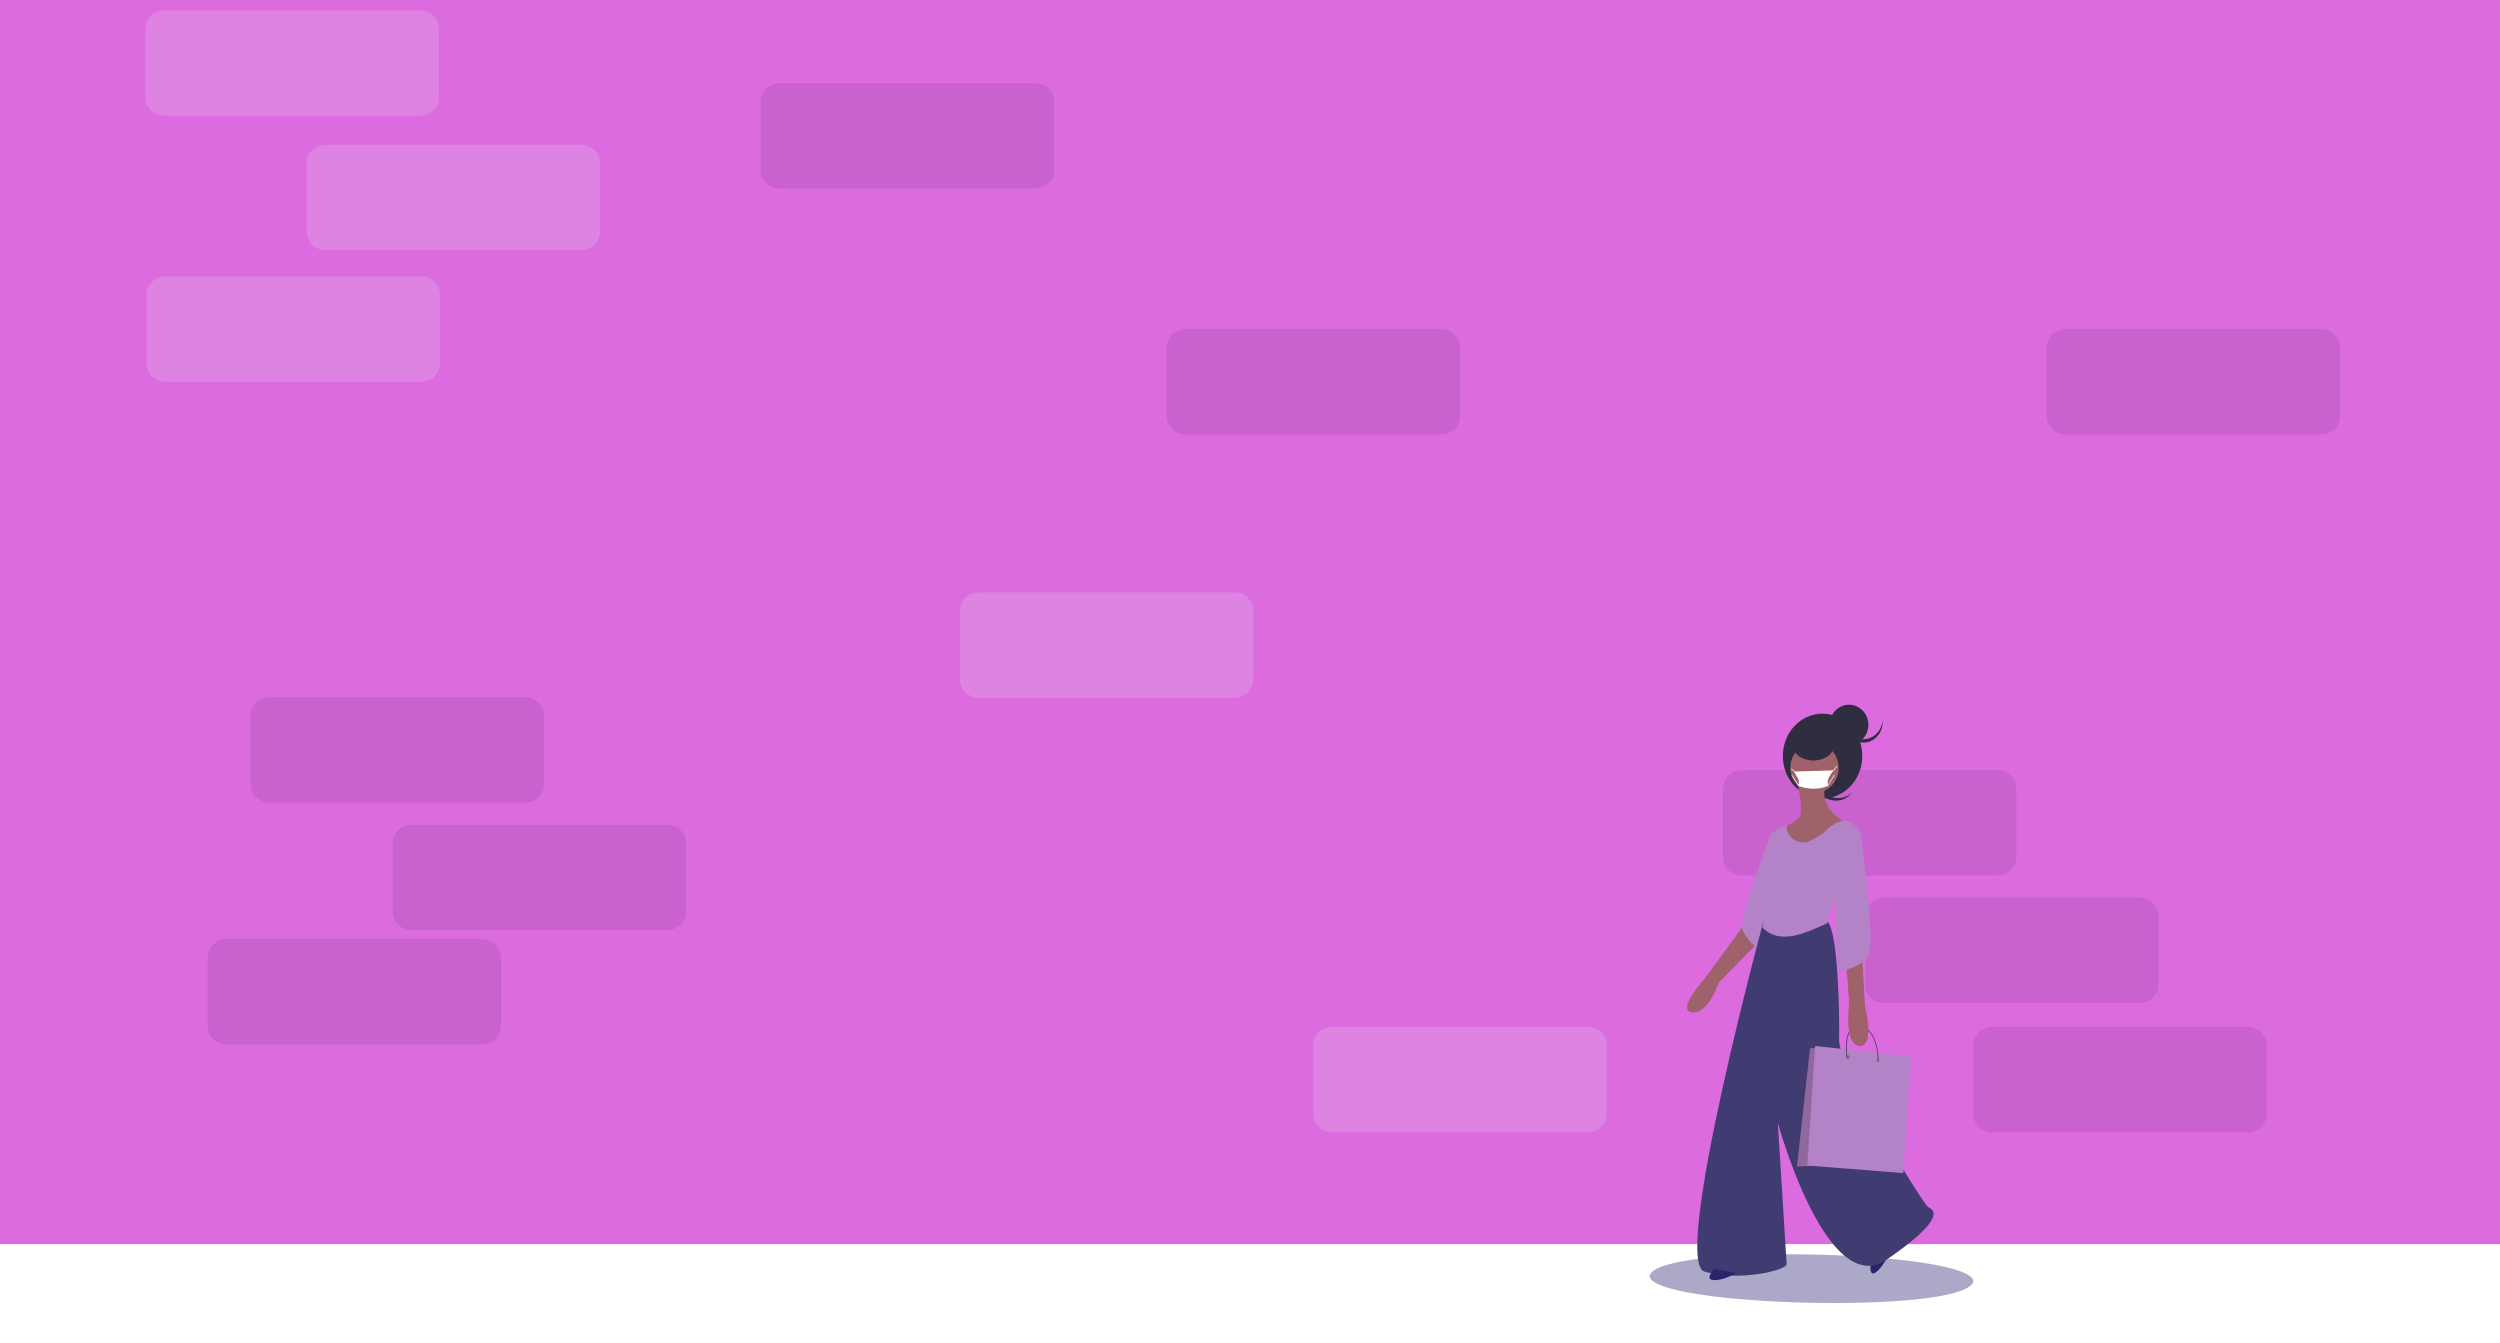 <svg width="635" height="341" viewBox="0 0 635 341" fill="none" xmlns="http://www.w3.org/2000/svg">
<rect width="635" height="341" fill="white"/>
<rect width="635" height="316" fill="#DC6BE0"/>
<path opacity="0.2" d="M106.651 2.641H41.775C39.115 2.641 36.96 4.705 36.96 7.251V24.782C36.96 27.328 39.115 29.392 41.775 29.392H106.651C109.311 29.392 111.466 27.328 111.466 24.782V7.251C111.466 4.705 109.311 2.641 106.651 2.641Z" fill="#EFE4F4"/>
<path opacity="0.2" d="M147.585 36.783H82.708C80.049 36.783 77.893 38.847 77.893 41.393V58.924C77.893 61.47 80.049 63.534 82.708 63.534H147.585C150.244 63.534 152.4 61.47 152.4 58.924V41.393C152.4 38.847 150.244 36.783 147.585 36.783Z" fill="#EFE4F4"/>
<path opacity="0.1" d="M262.926 21.125H198.049C195.39 21.125 193.234 23.189 193.234 25.735V43.266C193.234 45.812 195.39 47.877 198.049 47.877H262.926C265.585 47.877 267.74 45.812 267.74 43.266V25.735C267.74 23.189 265.585 21.125 262.926 21.125Z" fill="#1E0728"/>
<path opacity="0.1" d="M589.545 83.598H524.668C522.009 83.598 519.853 85.662 519.853 88.208V105.739C519.853 108.285 522.009 110.349 524.668 110.349H589.545C592.204 110.349 594.36 108.285 594.36 105.739V88.208C594.36 85.662 592.204 83.598 589.545 83.598Z" fill="#1E0728"/>
<path opacity="0.2" d="M106.945 70.222H42.068C39.409 70.222 37.253 72.286 37.253 74.832V92.363C37.253 94.909 39.409 96.974 42.068 96.974H106.945C109.604 96.974 111.76 94.909 111.76 92.363V74.832C111.76 72.286 109.604 70.222 106.945 70.222Z" fill="#EFE4F4"/>
<path opacity="0.1" d="M133.37 177.102H68.493C65.834 177.102 63.678 179.166 63.678 181.712V199.243C63.678 201.789 65.834 203.853 68.493 203.853H133.37C136.029 203.853 138.185 201.789 138.185 199.243V181.712C138.185 179.166 136.029 177.102 133.37 177.102Z" fill="#1E0728"/>
<path opacity="0.1" d="M169.447 209.493H104.57C101.911 209.493 99.755 211.557 99.755 214.103V231.634C99.755 234.18 101.911 236.244 104.57 236.244H169.447C172.106 236.244 174.262 234.18 174.262 231.634V214.103C174.262 211.557 172.106 209.493 169.447 209.493Z" fill="#1E0728"/>
<path opacity="0.1" d="M122.428 238.541H57.551C54.892 238.541 52.736 240.605 52.736 243.151V260.682C52.736 263.228 54.892 265.292 57.551 265.292H122.428C125.087 265.292 127.243 263.228 127.243 260.682V243.151C127.243 240.605 125.087 238.541 122.428 238.541Z" fill="#1E0728"/>
<path opacity="0.1" d="M507.354 195.619H442.477C439.818 195.619 437.662 197.683 437.662 200.229V217.76C437.662 220.306 439.818 222.37 442.477 222.37H507.354C510.013 222.37 512.169 220.306 512.169 217.76V200.229C512.169 197.683 510.013 195.619 507.354 195.619Z" fill="#1E0728"/>
<path opacity="0.1" d="M366.025 83.598H301.148C298.489 83.598 296.333 85.662 296.333 88.208V105.739C296.333 108.285 298.489 110.349 301.148 110.349H366.025C368.684 110.349 370.84 108.285 370.84 105.739V88.208C370.84 85.662 368.684 83.598 366.025 83.598Z" fill="#1E0728"/>
<path opacity="0.1" d="M543.431 228.01H478.554C475.895 228.01 473.739 230.074 473.739 232.62V250.151C473.739 252.698 475.895 254.762 478.554 254.762H543.431C546.09 254.762 548.246 252.698 548.246 250.151V232.62C548.246 230.074 546.09 228.01 543.431 228.01Z" fill="#1E0728"/>
<path opacity="0.1" d="M570.918 260.825H506.042C503.382 260.825 501.227 262.889 501.227 265.436V282.967C501.227 285.513 503.382 287.577 506.042 287.577H570.918C573.578 287.577 575.733 285.513 575.733 282.967V265.436C575.733 262.889 573.578 260.825 570.918 260.825Z" fill="#1E0728"/>
<path opacity="0.2" d="M313.532 150.476H248.655C245.996 150.476 243.84 152.54 243.84 155.086V172.617C243.84 175.163 245.996 177.227 248.655 177.227H313.532C316.191 177.227 318.347 175.163 318.347 172.617V155.086C318.347 152.54 316.191 150.476 313.532 150.476Z" fill="#EFE4F4"/>
<path opacity="0.2" d="M403.278 260.825H338.402C335.742 260.825 333.587 262.889 333.587 265.436V282.967C333.587 285.513 335.742 287.577 338.402 287.577H403.278C405.938 287.577 408.093 285.513 408.093 282.967V265.436C408.093 262.889 405.938 260.825 403.278 260.825Z" fill="#EFE4F4"/>
<path d="M501.23 325.516C498.987 334.026 418.822 331.832 419 324.036C421.243 315.527 501.408 317.72 501.23 325.516Z" fill="#585591" fill-opacity="0.5"/>
<path d="M445.695 229.418L443.925 233.658L433.071 248.435C433.071 248.435 425.638 256.672 429.768 257.156C433.897 257.641 436.61 249.525 436.61 249.525L449.352 236.565L450.768 230.63L445.695 229.418Z" fill="#9F616A"/>
<path d="M451.285 211.857L449.562 212.349C449.562 212.349 441.822 233.303 442.536 235.848C443.249 238.393 446.46 241.544 447.887 241.302C449.313 241.059 451.285 211.857 451.285 211.857Z" fill="#B482C6"/>
<path d="M475.197 320.667C475.197 320.667 474.506 324.685 476.583 323.077C478.66 321.469 479.743 318.358 479.743 318.358L475.197 320.667Z" fill="#28256D"/>
<path d="M448.381 232.251C448.381 232.251 424.436 320.396 432.929 322.982C441.421 325.567 453.925 322.736 453.807 321.012C453.689 319.288 451.566 285.187 451.566 285.187C451.566 285.187 463.951 330.491 479.285 319.904C494.619 309.317 491.199 307.347 489.783 306.608C488.368 305.87 467.018 270.784 467.136 264.259C467.254 257.734 466.9 237.298 464.305 234.22L448.381 232.251Z" fill="#403C71"/>
<path d="M463.404 201.361C462.438 200.479 461.836 199.264 461.717 197.955C461.597 196.646 461.969 195.34 462.759 194.295C462.654 194.394 462.552 194.497 462.454 194.606C461.532 195.637 461.053 196.996 461.123 198.384C461.193 199.771 461.805 201.074 462.826 202.006C463.846 202.938 465.192 203.422 466.566 203.353C467.94 203.283 469.231 202.666 470.154 201.636C470.252 201.527 470.343 201.414 470.43 201.299C469.48 202.197 468.23 202.702 466.929 202.713C465.627 202.725 464.369 202.242 463.404 201.361V201.361Z" fill="#2F2E41"/>
<path d="M462.928 202.793C468.5 202.793 473.017 197.974 473.017 192.029C473.017 186.085 468.5 181.266 462.928 181.266C457.355 181.266 452.838 186.085 452.838 192.029C452.838 197.974 457.355 202.793 462.928 202.793Z" fill="#2F2E41"/>
<path d="M435.455 322.324C435.455 322.324 432.654 325.156 435.455 325.156C438.257 325.156 440.937 323.309 440.937 323.309L435.455 322.324Z" fill="#28256D"/>
<path d="M456.521 198.803C456.521 198.803 458.303 206.276 456.996 207.723C455.689 209.169 452.838 210.254 452.838 210.254L453.313 223.753C453.313 223.753 458.779 221.825 459.016 221.584C459.254 221.343 464.125 213.508 464.125 213.508L468.878 208.928C468.878 208.928 461.63 205.432 463.769 199.406C465.907 193.379 456.521 198.803 456.521 198.803Z" fill="#9F616A"/>
<path d="M466.937 196.051C467.479 192.58 465.21 189.311 461.869 188.748C458.527 188.185 455.378 190.541 454.836 194.011C454.294 197.482 456.563 200.751 459.905 201.314C463.246 201.877 466.395 199.521 466.937 196.051Z" fill="#9F616A"/>
<path d="M464.111 234.511C464.111 234.511 466.791 225.215 468.072 223.992C469.354 222.769 472.5 211.271 472.5 211.271C472.5 211.271 470.519 208.458 468.888 208.458C467.257 208.458 465.742 209.07 463.878 210.904C463 211.768 461.399 212.719 459.951 213.483C459.437 213.759 458.875 213.924 458.3 213.97C457.724 214.015 457.146 213.94 456.598 213.748C456.05 213.556 455.545 213.252 455.11 212.852C454.676 212.453 454.322 211.967 454.069 211.422C453.779 210.776 453.684 210.157 453.975 209.681C453.975 209.681 449.664 210.904 449.431 212.617C449.198 214.329 449.431 217.876 449.082 218.61C448.732 219.344 447.684 220.445 448.15 225.093C448.616 229.741 447.664 235.618 447.664 235.618C452.016 239.978 458.045 237.287 464.111 234.511Z" fill="#B482C6"/>
<path d="M460.599 193.163C463.457 193.163 465.773 191.514 465.773 189.48C465.773 187.447 463.457 185.798 460.599 185.798C457.741 185.798 455.425 187.447 455.425 189.48C455.425 191.514 457.741 193.163 460.599 193.163Z" fill="#2F2E41"/>
<path d="M469.654 189.197C472.368 189.197 474.569 186.914 474.569 184.098C474.569 181.283 472.368 179 469.654 179C466.939 179 464.738 181.283 464.738 184.098C464.738 186.914 466.939 189.197 469.654 189.197Z" fill="#2F2E41"/>
<path d="M473.276 187.76C472.043 187.759 470.856 187.267 469.949 186.379C469.042 185.491 468.481 184.272 468.379 182.966C468.368 183.109 468.36 183.254 468.36 183.401C468.361 184.788 468.878 186.118 469.8 187.098C470.721 188.079 471.971 188.63 473.274 188.631C474.577 188.631 475.827 188.081 476.749 187.101C477.671 186.122 478.19 184.792 478.191 183.406V183.401C478.191 183.254 478.184 183.109 478.173 182.966C478.07 184.272 477.51 185.491 476.603 186.379C475.696 187.267 474.508 187.759 473.276 187.76V187.76Z" fill="#2F2E41"/>
<path d="M461.402 266.241H459.754L456.459 296.265L467.325 295.884L461.402 266.241Z" fill="#B482C6"/>
<path opacity="0.2" d="M461.402 266.241H459.754L456.459 296.265L467.325 295.884L461.402 266.241Z" fill="black"/>
<path d="M461.038 265.674L459.047 296.042L483.444 297.965L485.435 268.365L461.038 265.674Z" fill="#B482C6"/>
<path opacity="0.2" d="M469.395 269.073C469.681 269.073 469.912 268.82 469.912 268.507C469.912 268.194 469.681 267.94 469.395 267.94C469.109 267.94 468.878 268.194 468.878 268.507C468.878 268.82 469.109 269.073 469.395 269.073Z" fill="black"/>
<path opacity="0.2" d="M476.898 269.64C477.041 269.64 477.156 269.513 477.156 269.357C477.156 269.2 477.041 269.073 476.898 269.073C476.755 269.073 476.639 269.2 476.639 269.357C476.639 269.513 476.755 269.64 476.898 269.64Z" fill="black"/>
<path d="M477.156 269.64H476.968C476.968 269.558 477.101 261.55 472.528 260.812C471.627 260.668 470.89 260.873 470.339 261.422C468.451 263.305 469.232 268.623 469.24 268.676L469.054 268.705C469.02 268.481 468.252 263.237 470.209 261.288C470.804 260.692 471.598 260.468 472.559 260.623C477.291 261.385 477.158 269.558 477.156 269.64Z" fill="#3F3D56"/>
<path d="M473.114 228.285L472.529 235.105L473.7 255.563C473.7 255.563 476.395 265.913 472.294 265.67C468.194 265.426 469.717 254.832 469.717 254.832L467.843 231.086L473.114 228.285Z" fill="#9F616A"/>
<path d="M469.467 209.591L472.564 211.302C472.564 211.302 476.734 240.372 474.352 243.182C471.969 245.993 467.084 247.093 466.846 245.993C466.607 244.893 465.773 222.544 465.773 222.544L469.467 209.591Z" fill="#B482C6"/>
<path d="M464.376 199.608C461.926 200.608 459.357 200.567 456.683 199.608C457.461 198.304 456.298 197.284 455.701 195.968L465.685 195.677C464.921 196.82 463.795 198.17 464.376 199.608Z" fill="white"/>
<path d="M465.579 195.894L465.463 195.781L465.627 195.62L466.605 194.5L466.729 194.605L465.747 195.729L465.579 195.894Z" fill="white"/>
<path d="M455.017 195.214L454.912 195.337L455.894 196.14L455.999 196.017L455.017 195.214Z" fill="white"/>
<path d="M465.861 196.839L464.142 199.489L464.28 199.575L465.999 196.925L465.861 196.839Z" fill="white"/>
<path d="M455.198 196.839L455.059 196.925L456.778 199.575L456.916 199.489L455.198 196.839Z" fill="white"/>
</svg>
